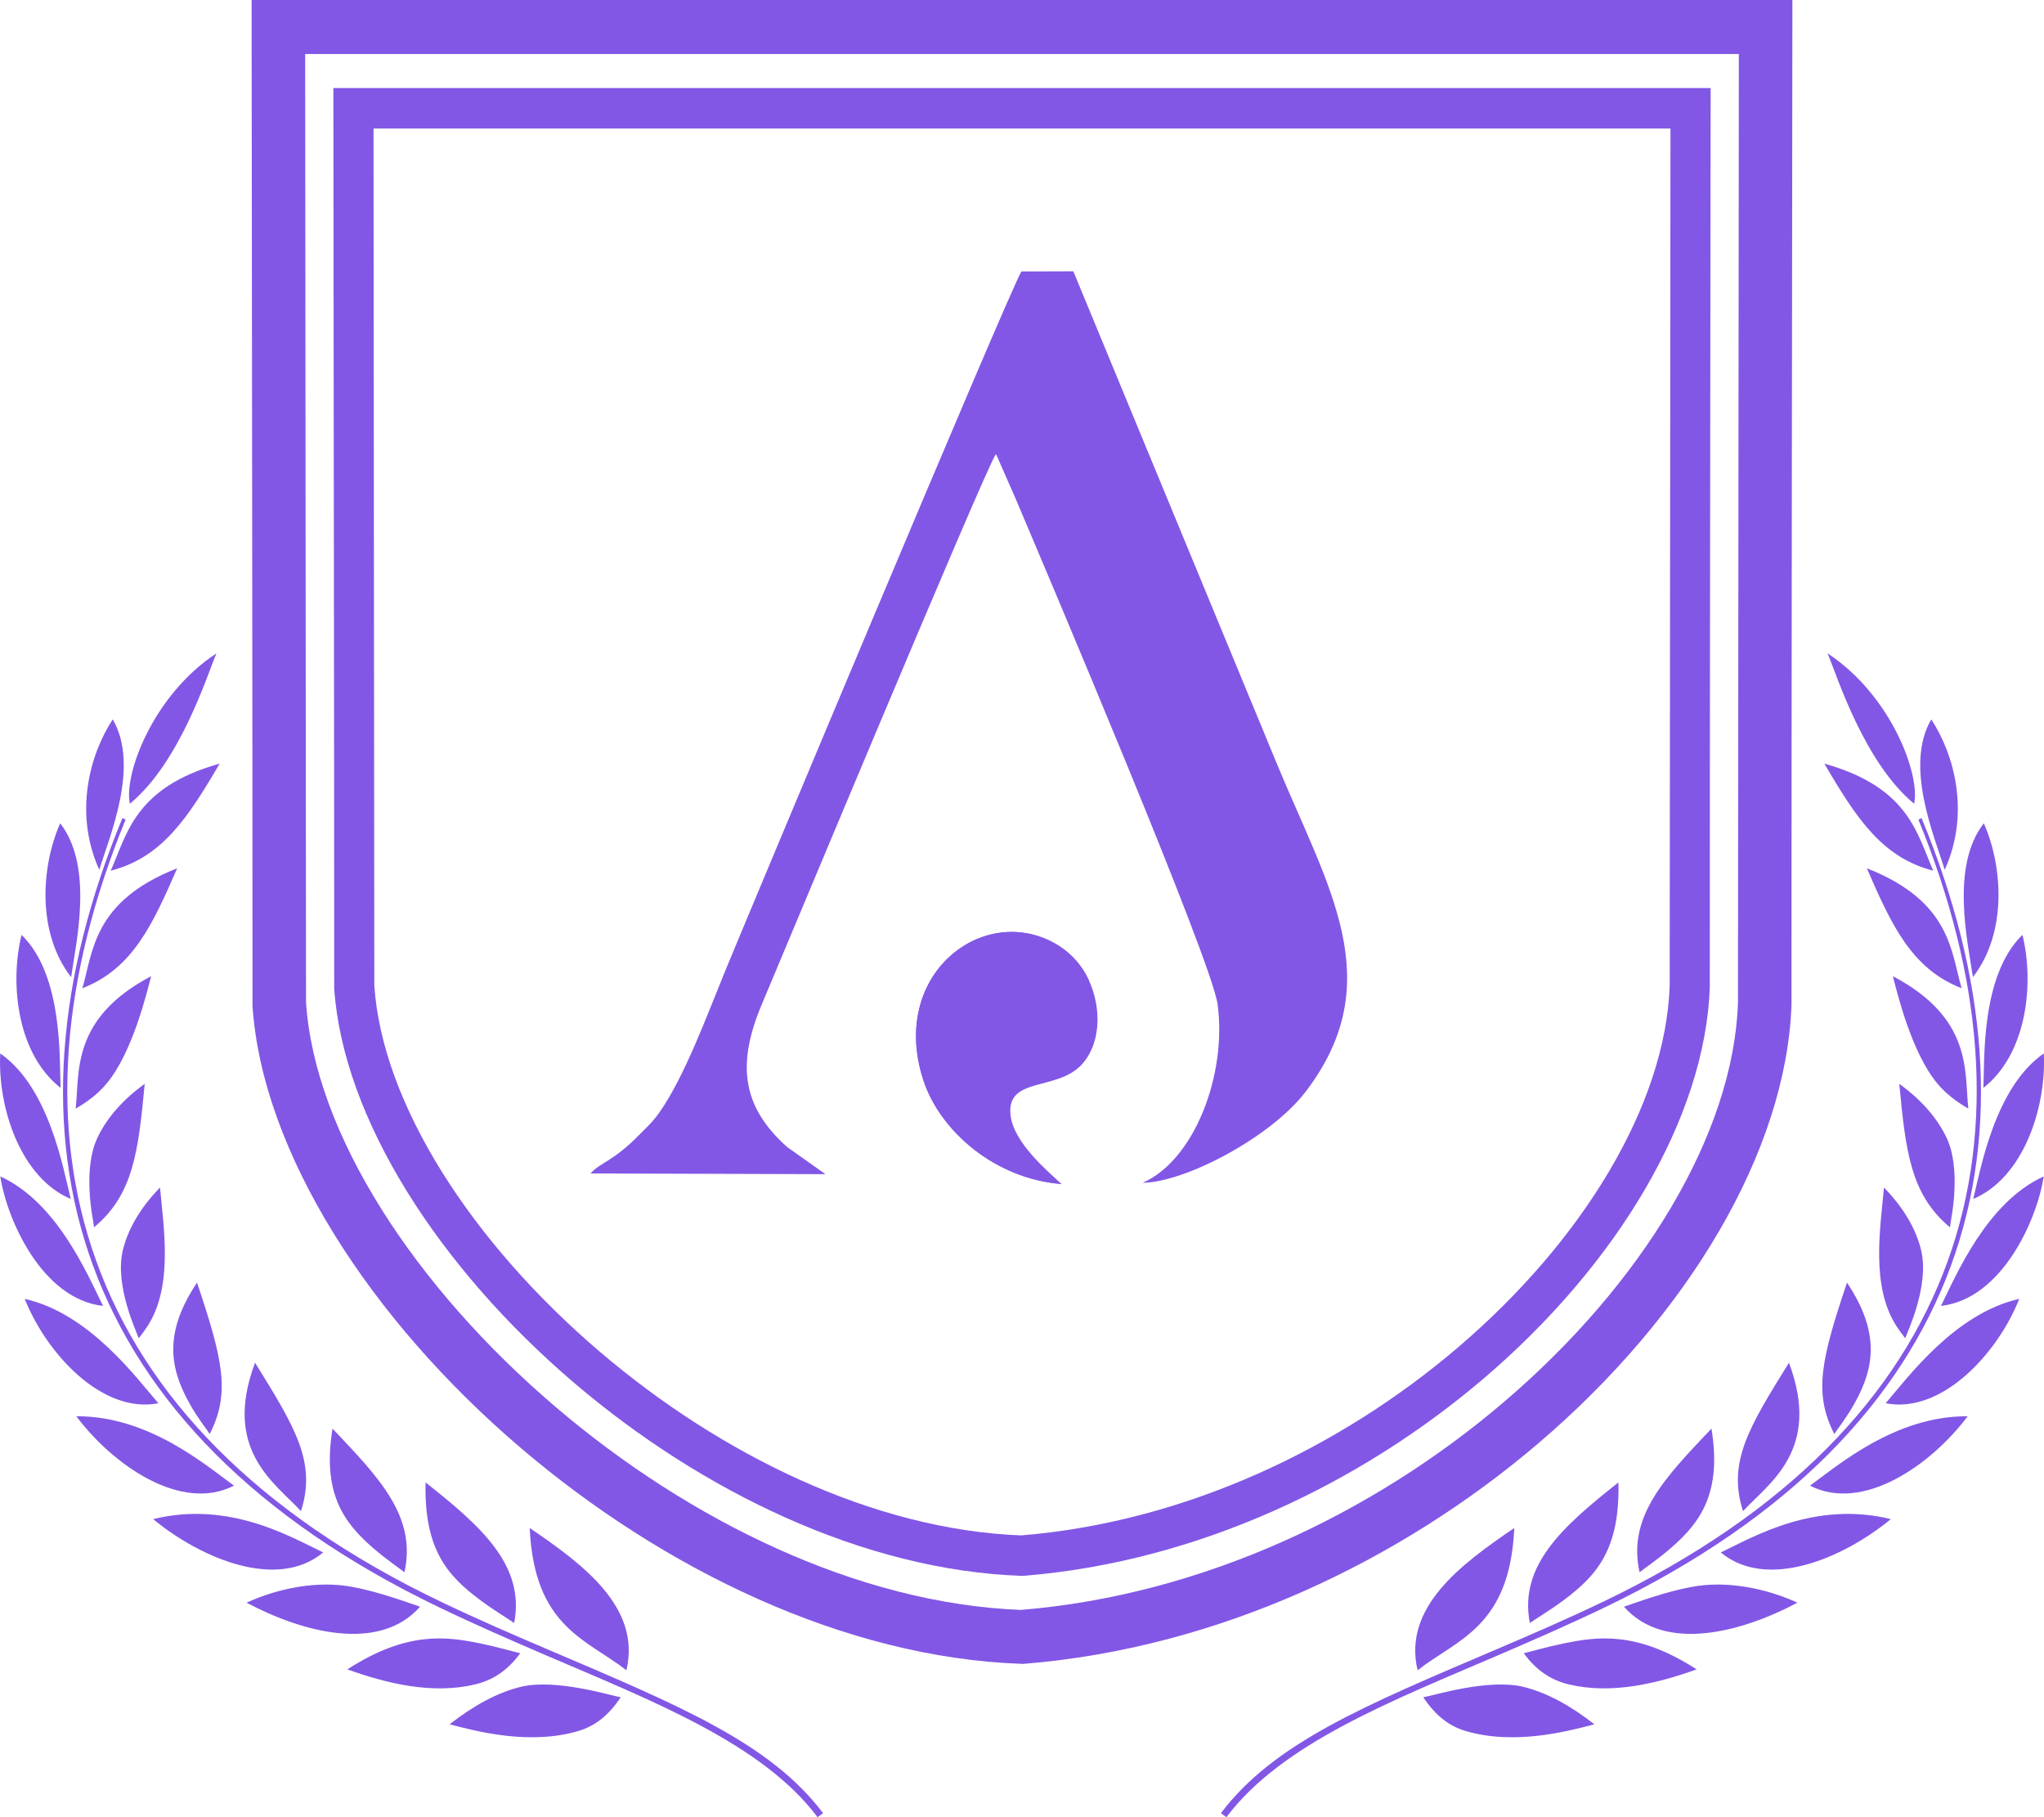 <svg width="54" height="48" viewBox="0 0 54 48" fill="none" xmlns="http://www.w3.org/2000/svg">
<path d="M26.978 43.949C22.317 43.786 17.522 41.453 13.772 38.259C9.769 34.85 6.929 30.428 6.671 26.573C6.671 17.716 6.654 8.858 6.647 0H47.353C47.344 8.85 47.329 17.701 47.329 26.551C47.188 30.404 44.603 34.75 40.63 38.134C37.005 41.221 32.209 43.532 27.055 43.949L27.032 43.951L26.978 43.949ZM14.687 37.171C18.205 40.168 22.667 42.358 26.97 42.525C31.8 42.128 36.303 39.953 39.715 37.047C43.397 33.911 45.789 29.953 45.915 26.501L45.938 1.427H8.062L8.085 26.479C8.316 29.945 10.958 33.996 14.687 37.171Z" fill="#8257E5"/>
<path d="M26.983 41.625C22.819 41.479 18.531 39.392 15.175 36.534C11.598 33.486 9.058 29.539 8.829 26.102C8.829 18.177 8.813 10.251 8.807 2.325H45.193C45.185 10.245 45.171 18.165 45.171 26.085C45.046 29.52 42.736 33.398 39.186 36.422C35.943 39.184 31.651 41.252 27.041 41.625H26.983ZM15.861 35.718C19.043 38.428 23.081 40.408 26.977 40.557C31.345 40.199 35.416 38.233 38.5 35.607C41.831 32.769 43.997 29.181 44.111 26.048L44.132 3.396H9.868L9.889 26.031C10.099 29.177 12.489 32.846 15.861 35.718Z" fill="#8257E5"/>
<path d="M15.601 30.996L21.808 31.015L20.799 30.301C19.58 29.218 19.469 28.08 20.132 26.515C20.613 25.379 26.008 12.441 26.306 12.001C26.318 12.016 26.334 12.022 26.339 12.05L26.829 13.167C27.672 15.156 32.007 25.361 32.167 26.527C32.42 28.378 31.556 30.647 30.186 31.243C31.305 31.233 33.577 30.042 34.498 28.831C36.714 25.92 35.087 23.445 33.734 20.175L28.356 7.167L26.984 7.171C26.708 7.584 19.631 24.494 19.147 25.676C18.684 26.804 18.09 28.434 17.415 29.393C17.231 29.652 17.079 29.781 16.876 29.988C16.202 30.676 15.852 30.711 15.601 30.996ZM28.045 31.275C27.68 30.939 26.774 30.179 26.696 29.45C26.587 28.429 27.933 28.831 28.583 28.114C29.133 27.507 29.101 26.461 28.675 25.716C28.487 25.388 28.213 25.115 27.878 24.925C25.983 23.848 23.495 25.723 24.387 28.511C24.828 29.887 26.303 31.142 28.045 31.275Z" fill="#8257E5"/>
<path d="M50.683 21.652C54.058 29.902 52.142 37.62 42.353 42.309C41.383 42.773 40.428 43.186 39.52 43.573C36.074 45.043 33.654 46.036 32.255 47.895L32.401 48C33.858 46.057 36.755 44.935 39.585 43.72C40.492 43.33 41.448 42.914 42.422 42.446C52.133 37.766 54.249 30.038 50.765 21.608L50.683 21.652ZM48.197 20.171C49.051 21.629 49.73 22.653 51.075 22.999C50.648 22.045 50.447 20.8 48.197 20.171ZM49.319 22.935C49.965 24.417 50.495 25.59 51.825 26.104C51.542 25.165 51.557 23.811 49.319 22.935ZM50.006 25.785C50.118 26.2 50.489 27.793 51.187 28.626C51.251 28.703 51.322 28.778 51.403 28.852C51.565 29.001 51.755 29.143 52.001 29.283C51.893 28.332 52.133 26.905 50.006 25.785ZM50.177 28.629C50.345 30.422 50.481 31.56 51.516 32.419C51.522 32.358 51.543 32.231 51.571 32.063C51.586 31.98 51.595 31.884 51.607 31.782C51.611 31.731 51.618 31.678 51.624 31.623C51.628 31.569 51.63 31.513 51.633 31.456C51.658 30.999 51.618 30.471 51.44 30.084C51.193 29.541 50.754 29.046 50.177 28.629ZM49.772 31.368C49.681 32.413 49.415 33.965 50.101 35.027C50.168 35.131 50.245 35.238 50.334 35.349C50.384 35.2 50.978 33.963 50.755 33.03C50.618 32.448 50.272 31.88 49.772 31.368ZM48.795 33.879C48.118 35.901 47.904 36.79 48.46 37.879C48.492 37.825 48.572 37.718 48.675 37.575C48.774 37.428 48.9 37.249 49.01 37.041C49.539 36.088 49.65 35.161 48.795 33.879ZM47.262 35.996C46.209 37.691 45.632 38.626 46.049 39.916C46.733 39.173 48.129 38.303 47.262 35.996ZM45.215 37.736C43.986 39.032 42.988 40.056 43.315 41.531C43.416 41.446 43.776 41.209 44.149 40.885C44.949 40.193 45.487 39.405 45.215 37.736ZM42.757 39.157C41.312 40.302 40.12 41.337 40.416 42.871C40.524 42.789 40.907 42.568 41.314 42.265C42.193 41.611 42.798 40.914 42.757 39.157ZM40.006 40.362C38.573 41.333 37.061 42.469 37.451 44.119C38.503 43.297 39.886 42.982 40.006 40.362ZM48.283 17.259C49.957 18.358 50.737 20.46 50.569 21.231C49.242 20.133 48.533 17.852 48.283 17.259ZM51.022 19.002C51.624 19.921 52.059 21.47 51.377 22.976C51.112 22.104 50.3 20.232 51.022 19.002ZM52.41 21.746C52.905 22.866 53.042 24.624 52.121 25.811C51.993 24.898 51.516 22.898 52.41 21.746ZM53.431 24.694C53.751 26.002 53.539 27.847 52.398 28.736C52.437 28.043 52.313 25.778 53.431 24.694ZM53.995 27.826C54.066 29.263 53.452 31.115 52.131 31.669C52.324 30.898 52.696 28.727 53.995 27.826ZM53.992 31.075C53.823 32.205 52.892 34.314 51.278 34.495C51.686 33.672 52.486 31.761 53.992 31.075ZM53.346 34.309C52.779 35.745 51.304 37.356 49.816 37.066C50.394 36.401 51.634 34.696 53.346 34.309ZM51.984 37.41C51.012 38.704 49.212 39.957 47.818 39.243C48.559 38.706 50.077 37.396 51.984 37.41ZM49.954 40.127C48.703 41.157 46.687 42.023 45.461 41.007C46.318 40.599 47.939 39.632 49.954 40.127ZM47.486 42.334C46.033 43.107 43.987 43.67 42.903 42.44C43.21 42.337 44.009 42.041 44.678 41.92C45.603 41.74 46.658 41.953 47.486 42.334ZM44.823 44.096C43.764 44.476 42.563 44.761 41.445 44.492C41.014 44.39 40.601 44.148 40.257 43.669C40.439 43.627 40.859 43.502 41.343 43.404C42.203 43.231 43.247 43.077 44.823 44.096ZM42.122 45.547C41.775 45.637 41.237 45.78 40.63 45.849C40.023 45.917 39.351 45.912 38.716 45.722C38.311 45.601 37.943 45.346 37.602 44.833C37.738 44.81 38.169 44.683 38.68 44.593C39.191 44.502 39.782 44.446 40.235 44.555C40.869 44.709 41.495 45.057 42.122 45.547Z" fill="#8257E5"/>
<path d="M3.317 21.652C-0.058 29.902 1.858 37.62 11.647 42.309C12.617 42.773 13.572 43.186 14.48 43.573C17.926 45.043 20.346 46.036 21.745 47.895L21.599 48C20.142 46.057 17.245 44.935 14.415 43.72C13.508 43.33 12.552 42.914 11.579 42.446C1.867 37.766 -0.249 30.038 3.235 21.608L3.317 21.652ZM5.803 20.171C4.949 21.629 4.27 22.653 2.925 22.999C3.352 22.045 3.553 20.8 5.803 20.171ZM4.681 22.935C4.035 24.417 3.505 25.59 2.175 26.104C2.458 25.165 2.443 23.811 4.681 22.935ZM3.994 25.785C3.882 26.2 3.511 27.793 2.813 28.626C2.749 28.703 2.678 28.778 2.598 28.852C2.436 29.001 2.245 29.143 1.999 29.283C2.107 28.332 1.867 26.905 3.994 25.785ZM3.823 28.629C3.655 30.422 3.519 31.56 2.484 32.419C2.478 32.358 2.457 32.231 2.429 32.063C2.414 31.98 2.405 31.884 2.393 31.782C2.389 31.731 2.383 31.678 2.376 31.623C2.372 31.569 2.37 31.513 2.367 31.456C2.341 30.999 2.383 30.471 2.56 30.084C2.807 29.541 3.246 29.046 3.823 28.629ZM4.228 31.368C4.319 32.413 4.585 33.965 3.899 35.027C3.832 35.131 3.755 35.238 3.666 35.349C3.616 35.2 3.022 33.963 3.244 33.03C3.382 32.448 3.728 31.88 4.228 31.368ZM5.205 33.879C5.882 35.901 6.096 36.79 5.54 37.879C5.508 37.825 5.428 37.718 5.325 37.575C5.226 37.428 5.1 37.249 4.99 37.041C4.461 36.088 4.35 35.161 5.205 33.879ZM6.738 35.996C7.791 37.691 8.368 38.626 7.951 39.916C7.267 39.173 5.871 38.303 6.738 35.996ZM8.785 37.736C10.014 39.032 11.012 40.056 10.685 41.531C10.584 41.446 10.225 41.209 9.851 40.885C9.051 40.193 8.513 39.405 8.785 37.736ZM11.243 39.157C12.688 40.302 13.88 41.337 13.584 42.871C13.476 42.789 13.094 42.568 12.686 42.265C11.807 41.611 11.202 40.914 11.243 39.157ZM13.994 40.362C15.427 41.333 16.939 42.469 16.549 44.119C15.497 43.297 14.114 42.982 13.994 40.362ZM5.717 17.259C4.043 18.358 3.263 20.46 3.431 21.231C4.758 20.133 5.467 17.852 5.717 17.259ZM2.978 19.002C2.376 19.921 1.942 21.47 2.623 22.976C2.888 22.104 3.7 20.232 2.978 19.002ZM1.59 21.746C1.095 22.866 0.958 24.624 1.879 25.811C2.007 24.898 2.484 22.898 1.59 21.746ZM0.569 24.694C0.249 26.002 0.461 27.847 1.602 28.736C1.563 28.043 1.687 25.778 0.569 24.694ZM0.006 27.826C-0.066 29.263 0.548 31.115 1.869 31.669C1.676 30.898 1.304 28.727 0.006 27.826ZM0.009 31.075C0.177 32.205 1.108 34.314 2.722 34.495C2.314 33.672 1.514 31.761 0.009 31.075ZM0.654 34.309C1.221 35.745 2.696 37.356 4.184 37.066C3.606 36.401 2.366 34.696 0.654 34.309ZM2.016 37.41C2.988 38.704 4.788 39.957 6.182 39.243C5.441 38.706 3.923 37.396 2.016 37.41ZM4.046 40.127C5.297 41.157 7.314 42.023 8.539 41.007C7.682 40.599 6.061 39.632 4.046 40.127ZM6.514 42.334C7.967 43.107 10.012 43.67 11.098 42.44C10.79 42.337 9.991 42.041 9.322 41.92C8.397 41.74 7.342 41.953 6.514 42.334ZM9.177 44.096C10.236 44.476 11.437 44.761 12.555 44.492C12.986 44.39 13.399 44.148 13.743 43.669C13.561 43.627 13.141 43.502 12.657 43.404C11.797 43.231 10.753 43.077 9.177 44.096ZM11.878 45.547C12.225 45.637 12.763 45.78 13.37 45.849C13.977 45.917 14.649 45.912 15.284 45.722C15.689 45.601 16.058 45.346 16.398 44.833C16.262 44.81 15.831 44.683 15.32 44.593C14.809 44.502 14.218 44.446 13.765 44.555C13.131 44.709 12.505 45.057 11.878 45.547Z" fill="#8257E5"/>
<path d="M28.045 31.275C26.768 30.747 26.014 29.994 25.988 28.737C25.962 27.483 27.11 26.453 28.778 25.92C28.747 25.85 28.712 25.782 28.675 25.716C28.487 25.389 28.213 25.114 27.878 24.925C25.983 23.848 23.495 25.722 24.387 28.51C24.828 29.887 26.303 31.141 28.045 31.275Z" fill="#8257E5"/>
</svg>
